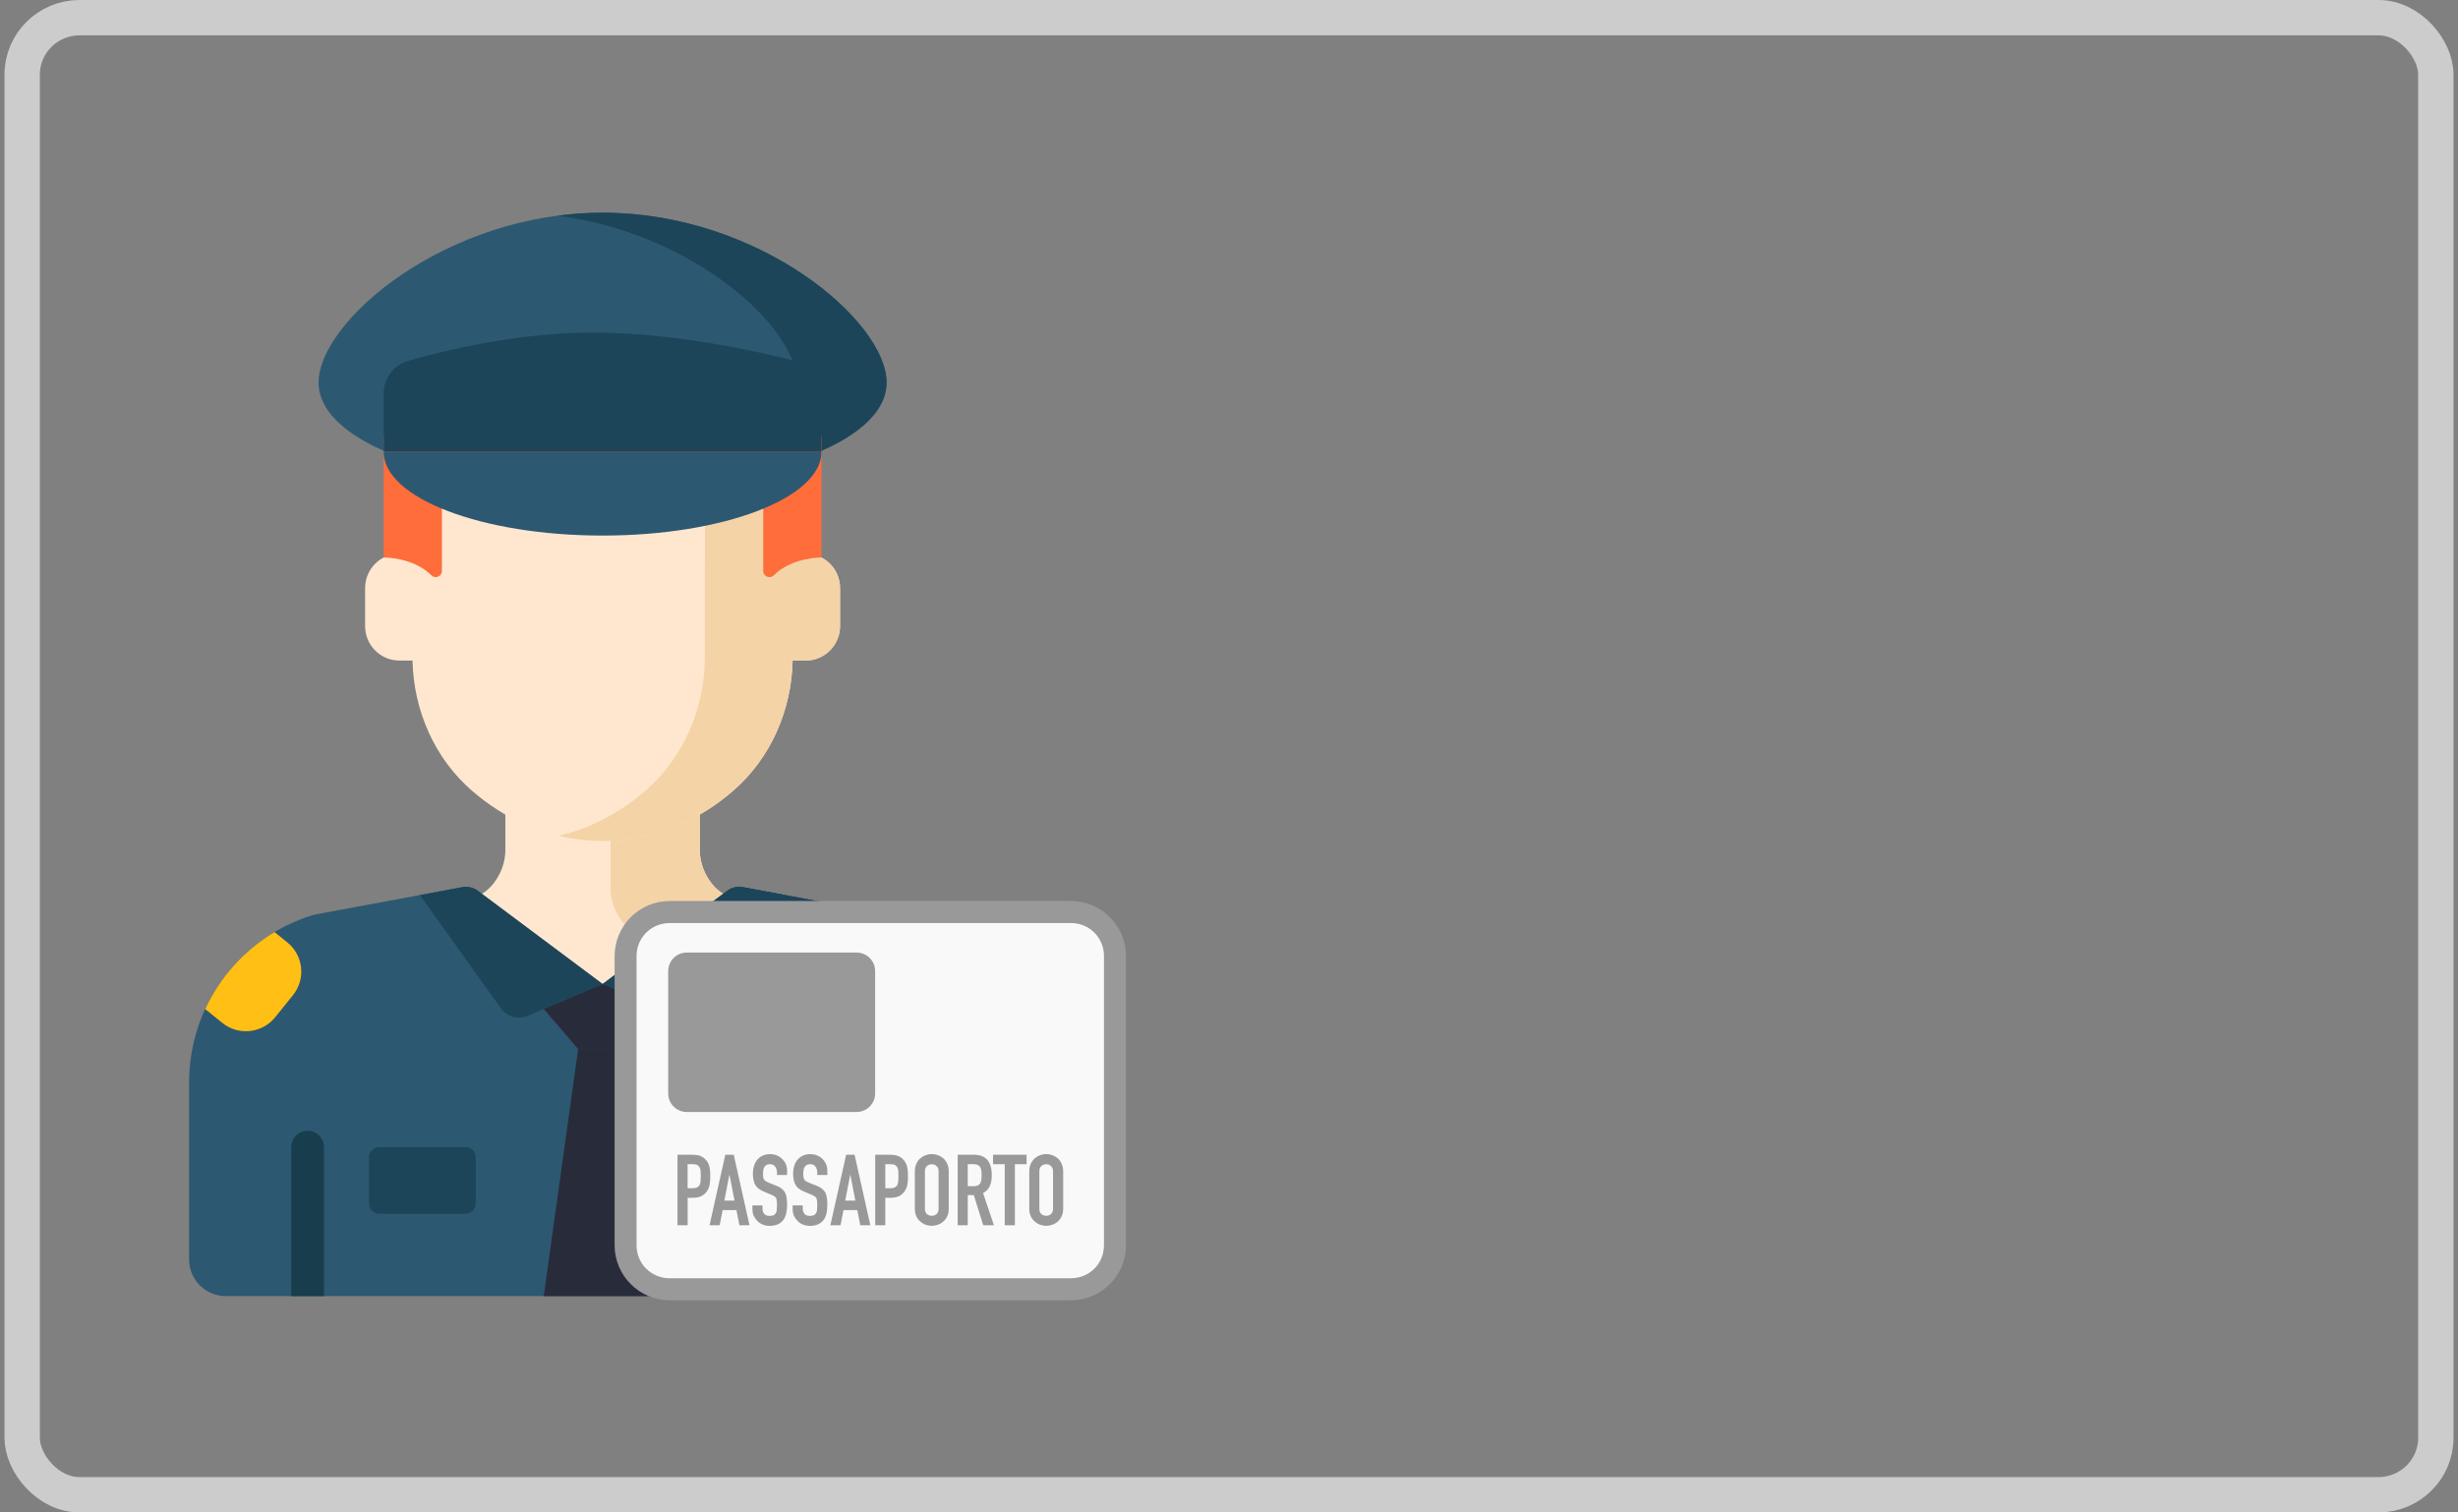 <?xml version="1.0" encoding="UTF-8" standalone="no"?>
<!-- Generator: Adobe Illustrator 16.0.0, SVG Export Plug-In . SVG Version: 6.00 Build 0)  -->

<svg
   xmlns:dc="http://purl.org/dc/elements/1.1/"
   xmlns:cc="http://creativecommons.org/ns#"
   xmlns:rdf="http://www.w3.org/1999/02/22-rdf-syntax-ns#"
   xmlns:svg="http://www.w3.org/2000/svg"
   xmlns="http://www.w3.org/2000/svg"
   xmlns:sodipodi="http://sodipodi.sourceforge.net/DTD/sodipodi-0.dtd"
   xmlns:inkscape="http://www.inkscape.org/namespaces/inkscape"
   version="1.1"
   id="Capa_1"
   x="0px"
   y="0px"
   width="52"
   height="32"
   viewBox="0 0 52 32"
   xml:space="preserve"
   sodipodi:docname="immigrazione_icon_32.svg"
   inkscape:version="0.92.2 5c3e80d, 2017-08-06"><rect x="0" y="0" width="52" height="32" fill="#808080" stroke="none"/><defs
     id="defs55" /><sodipodi:namedview
     pagecolor="#ffffff"
     bordercolor="#666666"
     borderopacity="1"
     objecttolerance="10"
     gridtolerance="10"
     guidetolerance="10"
     inkscape:pageopacity="0"
     inkscape:pageshadow="2"
     inkscape:window-width="1908"
     inkscape:window-height="1018"
     id="namedview53"
     showgrid="false"
     inkscape:showpageshadow="false"
     inkscape:zoom="6.5703125"
     inkscape:cx="40.231019"
     inkscape:cy="11.665102"
     inkscape:window-x="0"
     inkscape:window-y="0"
     inkscape:window-maximized="0"
     inkscape:current-layer="Capa_1" /><g
     id="g22"
     transform="translate(0,-457.766)" /><g
     id="g24"
     transform="translate(0,-457.766)" /><g
     id="g26"
     transform="translate(0,-457.766)" /><g
     id="g28"
     transform="translate(0,-457.766)" /><g
     id="g30"
     transform="translate(0,-457.766)" /><g
     id="g32"
     transform="translate(0,-457.766)" /><g
     id="g34"
     transform="translate(0,-457.766)" /><g
     id="g36"
     transform="translate(0,-457.766)" /><g
     id="g38"
     transform="translate(0,-457.766)" /><g
     id="g40"
     transform="translate(0,-457.766)" /><g
     id="g42"
     transform="translate(0,-457.766)" /><g
     id="g44"
     transform="translate(0,-457.766)" /><g
     id="g46"
     transform="translate(0,-457.766)" /><g
     id="g48"
     transform="translate(0,-457.766)" /><g
     id="g50"
     transform="translate(0,-457.766)" /><rect
     style="opacity:1;fill:none;fill-opacity:1;stroke:#cccccc;stroke-width:0.748;stroke-linecap:square;stroke-linejoin:miter;stroke-miterlimit:4;stroke-dasharray:none;stroke-dashoffset:0;stroke-opacity:1"
     id="rect1118"
     width="51.062"
     height="31.252"
     x="0.469"
     y="0.374"
     rx="1.215"
     ry="1.204" /><g
     id="g1897"
     transform="matrix(1.092,0,0,1.092,0.74,3.954)"><g
       transform="translate(0,-467.766)"
       id="g22-0" /><g
       transform="translate(0,-467.766)"
       id="g24-2" /><g
       transform="translate(0,-467.766)"
       id="g26-4" /><g
       transform="translate(0,-467.766)"
       id="g28-8" /><g
       transform="translate(0,-467.766)"
       id="g30-3" /><g
       transform="translate(0,-467.766)"
       id="g32-9" /><g
       transform="translate(0,-467.766)"
       id="g34-0" /><g
       transform="translate(0,-467.766)"
       id="g36-5" /><g
       transform="translate(0,-467.766)"
       id="g38-2" /><g
       transform="translate(0,-467.766)"
       id="g40-2" /><g
       transform="translate(0,-467.766)"
       id="g42-7" /><g
       transform="translate(0,-467.766)"
       id="g44-3" /><g
       transform="translate(0,-467.766)"
       id="g46-7" /><g
       transform="translate(0,-467.766)"
       id="g48-9" /><g
       transform="translate(0,-467.766)"
       id="g50-0" /><g
       transform="matrix(0.041,0,0,0.041,0.5,0.5)"
       id="g2661"><path
         inkscape:connector-curvature="0"
         style="fill:#ffe7cf"
         d="m 288.411,374.129 49.481,-46.475 -19.645,-3.649 C 308.765,322.099 301.944,311.1 301.944,301.429 V 258.33 H 256 v 0 h -45.943 v 43.099 c 0,9.672 -6.822,20.671 -16.303,22.576 l -19.645,3.649 49.481,46.475 c 18.218,17.113 46.602,17.113 64.821,0 z"
         id="path2531" /><path
         inkscape:connector-curvature="0"
         style="fill:#f4d3a6"
         d="m 259.778,258.33 v 61.221 c 0,9.671 6.822,20.671 16.303,22.576 l 38.75,7.187 23.061,-21.66 -19.645,-3.649 C 308.765,322.099 301.944,311.1 301.944,301.429 V 258.33 Z"
         id="path2533" /><path
         inkscape:connector-curvature="0"
         style="fill:#ededed"
         d="M 249.789,473.08 Z"
         id="path2535" /><path
         inkscape:connector-curvature="0"
         style="fill:#2d5872"
         d="m 392.114,331.708 -69.846,-12.974 c -2.563,-0.476 -5.209,0.141 -7.297,1.702 L 256,364.512 197.029,320.435 c -2.088,-1.561 -4.734,-2.178 -7.297,-1.702 l -69.846,12.974 c -35.135,10.345 -59.259,42.596 -59.259,79.222 v 83.719 c 0,9.583 7.768,17.351 17.351,17.351 h 356.043 c 9.583,0 17.351,-7.768 17.351,-17.351 V 410.93 c 10e-4,-36.626 -24.123,-68.877 -59.258,-79.222 z"
         id="path2537" /><g
         id="g2545"><path
           inkscape:connector-curvature="0"
           style="fill:#1d4559"
           d="m 392.114,331.708 -69.846,-12.974 c -2.563,-0.476 -5.209,0.141 -7.297,1.702 l -30.969,23.148 66.469,12.347 c 35.135,10.345 59.258,20.049 59.258,56.676 V 512 h 24.293 c 9.583,0 17.351,-7.768 17.351,-17.351 V 410.93 c 0,-36.626 -24.124,-68.877 -59.259,-79.222 z"
           id="path2539" /><path
           inkscape:connector-curvature="0"
           style="fill:#1d4559"
           d="m 169.691,322.456 38.226,53.49 c 2.88,4.03 8.172,5.519 12.731,3.583 L 256,364.512 197.029,320.435 c -2.088,-1.561 -4.734,-2.178 -7.297,-1.702 z"
           id="path2541" /><path
           inkscape:connector-curvature="0"
           style="fill:#1d4559"
           d="m 342.309,322.456 -38.226,53.49 c -2.88,4.03 -8.172,5.519 -12.731,3.583 L 256,364.512 314.971,320.435 c 2.088,-1.561 4.734,-2.178 7.297,-1.702 z"
           id="path2543" /></g><path
         inkscape:connector-curvature="0"
         style="fill:#2d5872"
         d="m 256,0 c -74.11,0 -134.188,51.27 -134.188,80.241 0,28.971 60.078,49.674 134.188,49.674 74.11,0 134.188,-20.703 134.188,-49.674 C 390.188,51.27 330.11,0 256,0 Z"
         id="path2547" /><path
         inkscape:connector-curvature="0"
         style="fill:#1d4559"
         d="m 256,0 c -7.201,0 -14.268,0.49 -21.162,1.39 64.054,8.368 113.026,52.695 113.026,78.851 0,26.156 -48.972,45.57 -113.026,49.096 6.894,0.379 13.961,0.577 21.162,0.577 74.11,0 134.188,-20.703 134.188,-49.674 C 390.188,51.269 330.11,0 256,0 Z"
         id="path2549" /><path
         inkscape:connector-curvature="0"
         style="fill:#ffe7cf"
         d="m 351.949,161.121 h -6.124 v -7.192 -17.19 c 0,-24.272 -9.965,-47.792 -28.358,-63.629 -14.42,-12.417 -108.514,-12.417 -122.935,0 -18.393,15.837 -28.358,39.357 -28.358,63.629 v 17.19 7.192 h -6.124 c -8.979,0 -16.257,7.279 -16.257,16.257 v 18.016 c 0,8.979 7.279,16.257 16.257,16.257 h 6.149 c 0.507,23.594 10.421,46.304 28.333,61.727 14.421,12.417 34.691,23.255 61.467,23.553 26.777,-0.299 47.047,-11.137 61.467,-23.553 17.912,-15.423 27.827,-38.133 28.333,-61.727 h 6.149 c 8.979,0 16.257,-7.279 16.257,-16.257 v -18.016 c 0.002,-8.978 -7.277,-16.257 -16.256,-16.257 z"
         id="path2551" /><path
         inkscape:connector-curvature="0"
         style="fill:#f4d3a6"
         d="m 351.949,161.121 h -6.124 v -7.192 -17.191 c 0,-24.272 -9.965,-47.792 -28.358,-63.629 -9.078,-7.817 -49.732,-10.711 -82.207,-8.685 19.108,1.192 35.386,4.086 40.728,8.685 18.393,15.837 28.358,39.357 28.358,63.629 v 17.191 l -0.024,57.721 c -0.507,23.594 -10.421,46.304 -28.333,61.727 -10.431,8.982 -23.926,17.135 -40.728,21.073 6.425,1.506 13.332,2.398 20.739,2.481 26.777,-0.299 47.047,-11.137 61.467,-23.554 17.912,-15.423 27.827,-38.133 28.333,-61.727 h 6.149 c 8.979,0 16.257,-7.279 16.257,-16.257 v -18.016 c 10e-4,-8.977 -7.278,-16.256 -16.257,-16.256 z"
         id="path2553" /><path
         inkscape:connector-curvature="0"
         style="fill:#ff6d3a"
         d="m 152.554,106.979 v 55.973 c 0,0 13.74,-0.311 22.569,8.427 1.839,1.82 4.964,0.49 4.964,-2.097 v -41.451 h 151.826 v 41.451 c 0,2.587 3.125,3.917 4.964,2.097 8.829,-8.738 22.569,-8.427 22.569,-8.427 v -55.973 c 0,-34.668 -206.892,-34.668 -206.892,0 z"
         id="path2555" /><path
         inkscape:connector-curvature="0"
         style="fill:#2d5872"
         d="m 256,152.579 c -57.132,0 -103.446,-17.733 -103.446,-39.608 h 206.892 c 0,21.875 -46.314,39.608 -103.446,39.608 z"
         id="path2557" /><path
         inkscape:connector-curvature="0"
         style="fill:#1d4559"
         d="m 152.554,85.475 v 27.497 H 359.446 V 85.763 c 0,-7.38 -5,-13.815 -12.151,-15.642 -19.144,-4.892 -58.078,-13.453 -96.137,-13.469 -35.075,-0.014 -69.409,8.386 -86.825,13.28 -6.968,1.959 -11.779,8.306 -11.779,15.543 z"
         id="path2559" /><g
         id="g2565"><polygon
           style="fill:#282c3a"
           points="256,364.512 228.199,376.321 244.452,395.214 267.548,395.214 283.801,376.321 "
           id="polygon2561" /><polygon
           style="fill:#282c3a"
           points="267.548,395.214 256,395.214 244.452,395.214 228.199,512 283.801,512 "
           id="polygon2563" /></g><g
         id="g2571"><path
           inkscape:connector-curvature="0"
           style="fill:#1d4559"
           d="m 361.499,473.08 h -40.702 c -2.704,0 -4.897,-2.192 -4.897,-4.897 v -21.684 c 0,-2.704 2.192,-4.897 4.897,-4.897 h 40.702 c 2.704,0 4.897,2.192 4.897,4.897 v 21.684 c 0,2.704 -2.192,4.897 -4.897,4.897 z"
           id="path2567" /><path
           inkscape:connector-curvature="0"
           style="fill:#1d4559"
           d="m 191.203,473.08 h -40.702 c -2.704,0 -4.897,-2.192 -4.897,-4.897 v -21.684 c 0,-2.704 2.192,-4.897 4.897,-4.897 h 40.702 c 2.704,0 4.897,2.192 4.897,4.897 v 21.684 c 0,2.704 -2.193,4.897 -4.897,4.897 z"
           id="path2569" /></g><path
         inkscape:connector-curvature="0"
         style="fill:#ffbf14"
         d="m 76.334,382.883 c 7.632,6.154 18.808,4.955 24.962,-2.677 l 8.411,-10.432 c 6.154,-7.633 4.955,-18.808 -2.677,-24.962 L 101,339.95 c -14.435,8.583 -25.82,21.339 -32.772,36.397 z"
         id="path2573" /><path
         inkscape:connector-curvature="0"
         style="fill:#eaa200"
         d="M 443.772,376.347 C 436.821,361.289 425.436,348.533 411,339.95 l -6.031,4.862 c -7.632,6.154 -8.831,17.33 -2.677,24.962 l 8.411,10.432 c 6.154,7.632 17.33,8.831 24.962,2.677 z"
         id="path2575" /><g
         id="g2581"><path
           inkscape:connector-curvature="0"
           style="fill:#183d4c"
           d="m 395.379,433.872 c -4.269,0 -7.729,3.46 -7.729,7.729 V 512 h 15.458 v -70.399 c -10e-4,-4.269 -3.461,-7.729 -7.729,-7.729 z"
           id="path2577" /><path
           inkscape:connector-curvature="0"
           style="fill:#183d4c"
           d="m 116.621,433.872 c -4.269,0 -7.729,3.46 -7.729,7.729 V 512 h 15.458 v -70.399 c 0,-4.269 -3.46,-7.729 -7.729,-7.729 z"
           id="path2579" /></g><g
         id="g2583" /><g
         id="g2585" /><g
         id="g2587" /><g
         id="g2589" /><g
         id="g2591" /><g
         id="g2593" /><g
         id="g2595" /><g
         id="g2597" /><g
         id="g2599" /><g
         id="g2601" /><g
         id="g2603" /><g
         id="g2605" /><g
         id="g2607" /><g
         id="g2609" /><g
         id="g2611" /></g><g
       transform="matrix(1.068,0,0,1.068,23.493,16.551)"
       id="g2779"><path
         inkscape:connector-curvature="0"
         style="opacity:1;fill:#f9f9f9;fill-opacity:1;stroke:none;stroke-width:0.4;stroke-linecap:square;stroke-linejoin:miter;stroke-miterlimit:4;stroke-dasharray:none;stroke-dashoffset:0;stroke-opacity:1"
         d="m -10.52,-2.269 h 7.316 c 0.443,0 0.8,0.357 0.8,0.8 v 5.133 c 0,0.443 -0.357,0.8 -0.8,0.8 h -7.316 c -0.443,0 -0.8,-0.357 -0.8,-0.8 v -5.133 c 0,-0.443 0.357,-0.8 0.8,-0.8 z"
         id="rect2762" /><path
         style="color:#000000;font-style:normal;font-variant:normal;font-weight:normal;font-stretch:normal;font-size:medium;line-height:normal;font-family:sans-serif;font-variant-ligatures:normal;font-variant-position:normal;font-variant-caps:normal;font-variant-numeric:normal;font-variant-alternates:normal;font-feature-settings:normal;text-indent:0;text-align:start;text-decoration:none;text-decoration-line:none;text-decoration-style:solid;text-decoration-color:#000000;letter-spacing:normal;word-spacing:normal;text-transform:none;writing-mode:lr-tb;direction:ltr;text-orientation:mixed;dominant-baseline:auto;baseline-shift:baseline;text-anchor:start;white-space:normal;shape-padding:0;clip-rule:nonzero;display:inline;overflow:visible;visibility:visible;opacity:1;isolation:auto;mix-blend-mode:normal;color-interpolation:sRGB;color-interpolation-filters:linearRGB;solid-color:#000000;solid-opacity:1;vector-effect:none;fill:#999999;fill-opacity:1;fill-rule:nonzero;stroke:none;stroke-width:0.4;stroke-linecap:square;stroke-linejoin:miter;stroke-miterlimit:4;stroke-dasharray:none;stroke-dashoffset:0;stroke-opacity:1;color-rendering:auto;image-rendering:auto;shape-rendering:auto;text-rendering:auto;enable-background:accumulate"
         d="m -10.483,-2.542 c -0.551,0 -1,0.449 -1,1 v 5.244 c 0,0.551 0.449,1 1,1 h 7.277 c 0.551,0 1,-0.449 1,-1 v -5.244 c 0,-0.551 -0.449,-1 -1,-1 z m 0,0.4 h 7.277 c 0.336,0 0.6,0.264 0.6,0.6 v 5.244 c 0,0.336 -0.264,0.6 -0.6,0.6 H -10.483 c -0.336,0 -0.602,-0.264 -0.602,-0.6 v -5.244 c 0,-0.336 0.266,-0.6 0.602,-0.6 z"
         id="rect2663"
         inkscape:connector-curvature="0" /><path
         inkscape:connector-curvature="0"
         style="opacity:1;fill:#999999;fill-opacity:1;stroke:none;stroke-width:0.169;stroke-linecap:square;stroke-linejoin:miter;stroke-miterlimit:4;stroke-dasharray:none;stroke-dashoffset:0;stroke-opacity:1"
         d="m -10.173,-1.607 h 3.078 c 0.187,0 0.338,0.151 0.338,0.338 v 2.217 c 0,0.187 -0.151,0.338 -0.338,0.338 h -3.078 c -0.187,0 -0.338,-0.151 -0.338,-0.338 v -2.217 c 0,-0.187 0.151,-0.338 0.338,-0.338 z"
         id="rect2665" /><g
         aria-label="PASSAPORTO"
         style="font-style:normal;font-variant:normal;font-weight:normal;font-stretch:normal;font-size:1.798px;line-height:1.25;font-family:'DIN Condensed';-inkscape-font-specification:'DIN Condensed, ';letter-spacing:0px;word-spacing:0px;fill:#999999;fill-opacity:1;stroke:none;stroke-width:0.225"
         id="text2677"
         transform="translate(0.666,-7.14)"><path
           inkscape:connector-curvature="0"
           d="M -11.008,10.481 V 9.201 h 0.275 q 0.076,0 0.133,0.02 0.058,0.02 0.104,0.07 0.047,0.05 0.065,0.119 0.018,0.067 0.018,0.182 0,0.086 -0.011,0.146 -0.009,0.059 -0.041,0.111 -0.038,0.063 -0.101,0.099 -0.063,0.034 -0.165,0.034 h -0.093 V 10.481 Z m 0.183,-1.108 V 9.809 h 0.088 q 0.056,0 0.086,-0.016 0.031,-0.016 0.045,-0.045 0.014,-0.027 0.016,-0.067 0.004,-0.04 0.004,-0.088 0,-0.045 -0.002,-0.085 -0.002,-0.041 -0.016,-0.072 -0.014,-0.031 -0.043,-0.047 -0.029,-0.016 -0.083,-0.016 z"
           style="fill:#999999;fill-opacity:1;stroke-width:0.225"
           id="path2682" /><path
           inkscape:connector-curvature="0"
           d="m -9.974,10.033 -0.09,-0.464 h -0.004 l -0.09,0.464 z m -0.453,0.448 0.286,-1.28 h 0.153 l 0.286,1.28 h -0.183 l -0.054,-0.275 H -10.189 l -0.054,0.275 z"
           style="fill:#999999;fill-opacity:1;stroke-width:0.225"
           id="path2684" /><path
           inkscape:connector-curvature="0"
           d="m -9.02,9.569 h -0.183 v -0.041 q 0,-0.063 -0.031,-0.108 -0.029,-0.047 -0.099,-0.047 -0.038,0 -0.061,0.014 -0.023,0.014 -0.038,0.036 -0.014,0.023 -0.02,0.054 -0.005,0.029 -0.005,0.061 0,0.038 0.002,0.063 0.004,0.025 0.014,0.045 0.011,0.02 0.031,0.034 0.022,0.014 0.058,0.029 l 0.14,0.056 q 0.061,0.023 0.099,0.056 0.038,0.031 0.059,0.072 0.02,0.043 0.027,0.099 0.007,0.054 0.007,0.124 0,0.081 -0.016,0.151 -0.016,0.068 -0.052,0.117 -0.038,0.05 -0.099,0.079 -0.061,0.029 -0.149,0.029 -0.067,0 -0.124,-0.023 -0.058,-0.023 -0.099,-0.065 -0.041,-0.041 -0.067,-0.095 -0.023,-0.056 -0.023,-0.12 v -0.068 h 0.183 v 0.058 q 0,0.05 0.029,0.092 0.031,0.04 0.101,0.04 0.047,0 0.072,-0.013 0.027,-0.014 0.041,-0.04 0.014,-0.025 0.016,-0.059 0.004,-0.036 0.004,-0.079 0,-0.05 -0.004,-0.083 -0.004,-0.032 -0.014,-0.052 -0.013,-0.02 -0.034,-0.032 -0.02,-0.013 -0.054,-0.027 L -9.441,9.87 q -0.119,-0.049 -0.16,-0.128 -0.04,-0.081 -0.04,-0.201 0,-0.072 0.02,-0.137 0.02,-0.065 0.059,-0.111 0.038,-0.047 0.095,-0.074 0.059,-0.029 0.14,-0.029 0.068,0 0.124,0.025 0.058,0.025 0.099,0.067 0.083,0.086 0.083,0.198 z"
           style="fill:#999999;fill-opacity:1;stroke-width:0.225"
           id="path2686" /><path
           inkscape:connector-curvature="0"
           d="m -8.29,9.569 h -0.183 v -0.041 q 0,-0.063 -0.031,-0.108 -0.029,-0.047 -0.099,-0.047 -0.038,0 -0.061,0.014 -0.023,0.014 -0.038,0.036 -0.014,0.023 -0.02,0.054 -0.005,0.029 -0.005,0.061 0,0.038 0.002,0.063 0.004,0.025 0.014,0.045 0.011,0.02 0.031,0.034 0.022,0.014 0.058,0.029 l 0.14,0.056 q 0.061,0.023 0.099,0.056 0.038,0.031 0.059,0.072 0.02,0.043 0.027,0.099 0.007,0.054 0.007,0.124 0,0.081 -0.016,0.151 -0.016,0.068 -0.052,0.117 -0.038,0.05 -0.099,0.079 -0.061,0.029 -0.149,0.029 -0.067,0 -0.124,-0.023 -0.058,-0.023 -0.099,-0.065 -0.041,-0.041 -0.067,-0.095 -0.023,-0.056 -0.023,-0.12 v -0.068 h 0.183 v 0.058 q 0,0.05 0.029,0.092 0.031,0.04 0.101,0.04 0.047,0 0.072,-0.013 0.027,-0.014 0.041,-0.04 0.014,-0.025 0.016,-0.059 0.004,-0.036 0.004,-0.079 0,-0.05 -0.004,-0.083 -0.004,-0.032 -0.014,-0.052 -0.013,-0.02 -0.034,-0.032 -0.02,-0.013 -0.054,-0.027 L -8.711,9.87 q -0.119,-0.049 -0.16,-0.128 -0.04,-0.081 -0.04,-0.201 0,-0.072 0.02,-0.137 0.02,-0.065 0.059,-0.111 0.038,-0.047 0.095,-0.074 0.059,-0.029 0.14,-0.029 0.068,0 0.124,0.025 0.058,0.025 0.099,0.067 0.083,0.086 0.083,0.198 z"
           style="fill:#999999;fill-opacity:1;stroke-width:0.225"
           id="path2688" /><path
           inkscape:connector-curvature="0"
           d="M -7.782,10.033 -7.872,9.569 h -0.004 l -0.09,0.464 z m -0.453,0.448 0.286,-1.28 h 0.153 l 0.286,1.28 h -0.183 l -0.054,-0.275 h -0.25 l -0.054,0.275 z"
           style="fill:#999999;fill-opacity:1;stroke-width:0.225"
           id="path2690" /><path
           inkscape:connector-curvature="0"
           d="M -7.422,10.481 V 9.201 h 0.275 q 0.076,0 0.133,0.02 0.058,0.02 0.104,0.07 0.047,0.05 0.065,0.119 0.018,0.067 0.018,0.182 0,0.086 -0.011,0.146 -0.009,0.059 -0.041,0.111 -0.038,0.063 -0.101,0.099 -0.063,0.034 -0.165,0.034 h -0.094 V 10.481 Z M -7.239,9.373 V 9.809 h 0.088 q 0.056,0 0.086,-0.016 0.031,-0.016 0.045,-0.045 0.014,-0.027 0.016,-0.067 0.004,-0.04 0.004,-0.088 0,-0.045 -0.002,-0.085 -0.002,-0.041 -0.016,-0.072 -0.014,-0.031 -0.043,-0.047 -0.029,-0.016 -0.083,-0.016 z"
           style="fill:#999999;fill-opacity:1;stroke-width:0.225"
           id="path2692" /><path
           inkscape:connector-curvature="0"
           d="m -6.703,9.503 q 0,-0.077 0.027,-0.137 0.027,-0.059 0.072,-0.099 0.043,-0.038 0.097,-0.058 0.056,-0.02 0.111,-0.02 0.056,0 0.11,0.02 0.056,0.02 0.101,0.058 0.043,0.04 0.07,0.099 0.027,0.059 0.027,0.137 V 10.179 q 0,0.081 -0.027,0.138 -0.027,0.058 -0.07,0.095 -0.045,0.04 -0.101,0.059 -0.054,0.02 -0.11,0.02 -0.056,0 -0.111,-0.02 -0.054,-0.02 -0.097,-0.059 -0.045,-0.038 -0.072,-0.095 -0.027,-0.058 -0.027,-0.138 z m 0.183,0.676 q 0,0.067 0.036,0.099 0.038,0.031 0.088,0.031 0.05,0 0.086,-0.031 0.038,-0.032 0.038,-0.099 V 9.503 q 0,-0.067 -0.038,-0.097 -0.036,-0.032 -0.086,-0.032 -0.05,0 -0.088,0.032 -0.036,0.031 -0.036,0.097 z"
           style="fill:#999999;fill-opacity:1;stroke-width:0.225"
           id="path2694" /><path
           inkscape:connector-curvature="0"
           d="m -5.743,9.373 v 0.399 h 0.104 q 0.049,0 0.077,-0.013 0.029,-0.014 0.045,-0.04 0.014,-0.025 0.02,-0.061 0.005,-0.038 0.005,-0.086 0,-0.049 -0.005,-0.085 -0.005,-0.038 -0.022,-0.065 -0.034,-0.05 -0.129,-0.05 z M -5.926,10.481 V 9.201 h 0.295 q 0.324,0 0.324,0.376 0,0.113 -0.036,0.192 -0.034,0.079 -0.122,0.128 L -5.268,10.481 H -5.462 L -5.633,9.934 H -5.743 V 10.481 Z"
           style="fill:#999999;fill-opacity:1;stroke-width:0.225"
           id="path2696" /><path
           inkscape:connector-curvature="0"
           d="M -5.072,10.481 V 9.373 H -5.284 V 9.201 h 0.608 V 9.373 H -4.888 V 10.481 Z"
           style="fill:#999999;fill-opacity:1;stroke-width:0.225"
           id="path2698" /><path
           inkscape:connector-curvature="0"
           d="m -4.627,9.503 q 0,-0.077 0.027,-0.137 0.027,-0.059 0.072,-0.099 0.043,-0.038 0.097,-0.058 0.056,-0.02 0.111,-0.02 0.056,0 0.11,0.02 0.056,0.02 0.101,0.058 0.043,0.04 0.07,0.099 0.027,0.059 0.027,0.137 V 10.179 q 0,0.081 -0.027,0.138 -0.027,0.058 -0.07,0.095 -0.045,0.04 -0.101,0.059 -0.054,0.02 -0.11,0.02 -0.056,0 -0.111,-0.02 -0.054,-0.02 -0.097,-0.059 -0.045,-0.038 -0.072,-0.095 -0.027,-0.058 -0.027,-0.138 z m 0.183,0.676 q 0,0.067 0.036,0.099 0.038,0.031 0.088,0.031 0.05,0 0.086,-0.031 0.038,-0.032 0.038,-0.099 V 9.503 q 0,-0.067 -0.038,-0.097 -0.036,-0.032 -0.086,-0.032 -0.05,0 -0.088,0.032 -0.036,0.031 -0.036,0.097 z"
           style="fill:#999999;fill-opacity:1;stroke-width:0.225"
           id="path2700" /></g></g></g></svg>